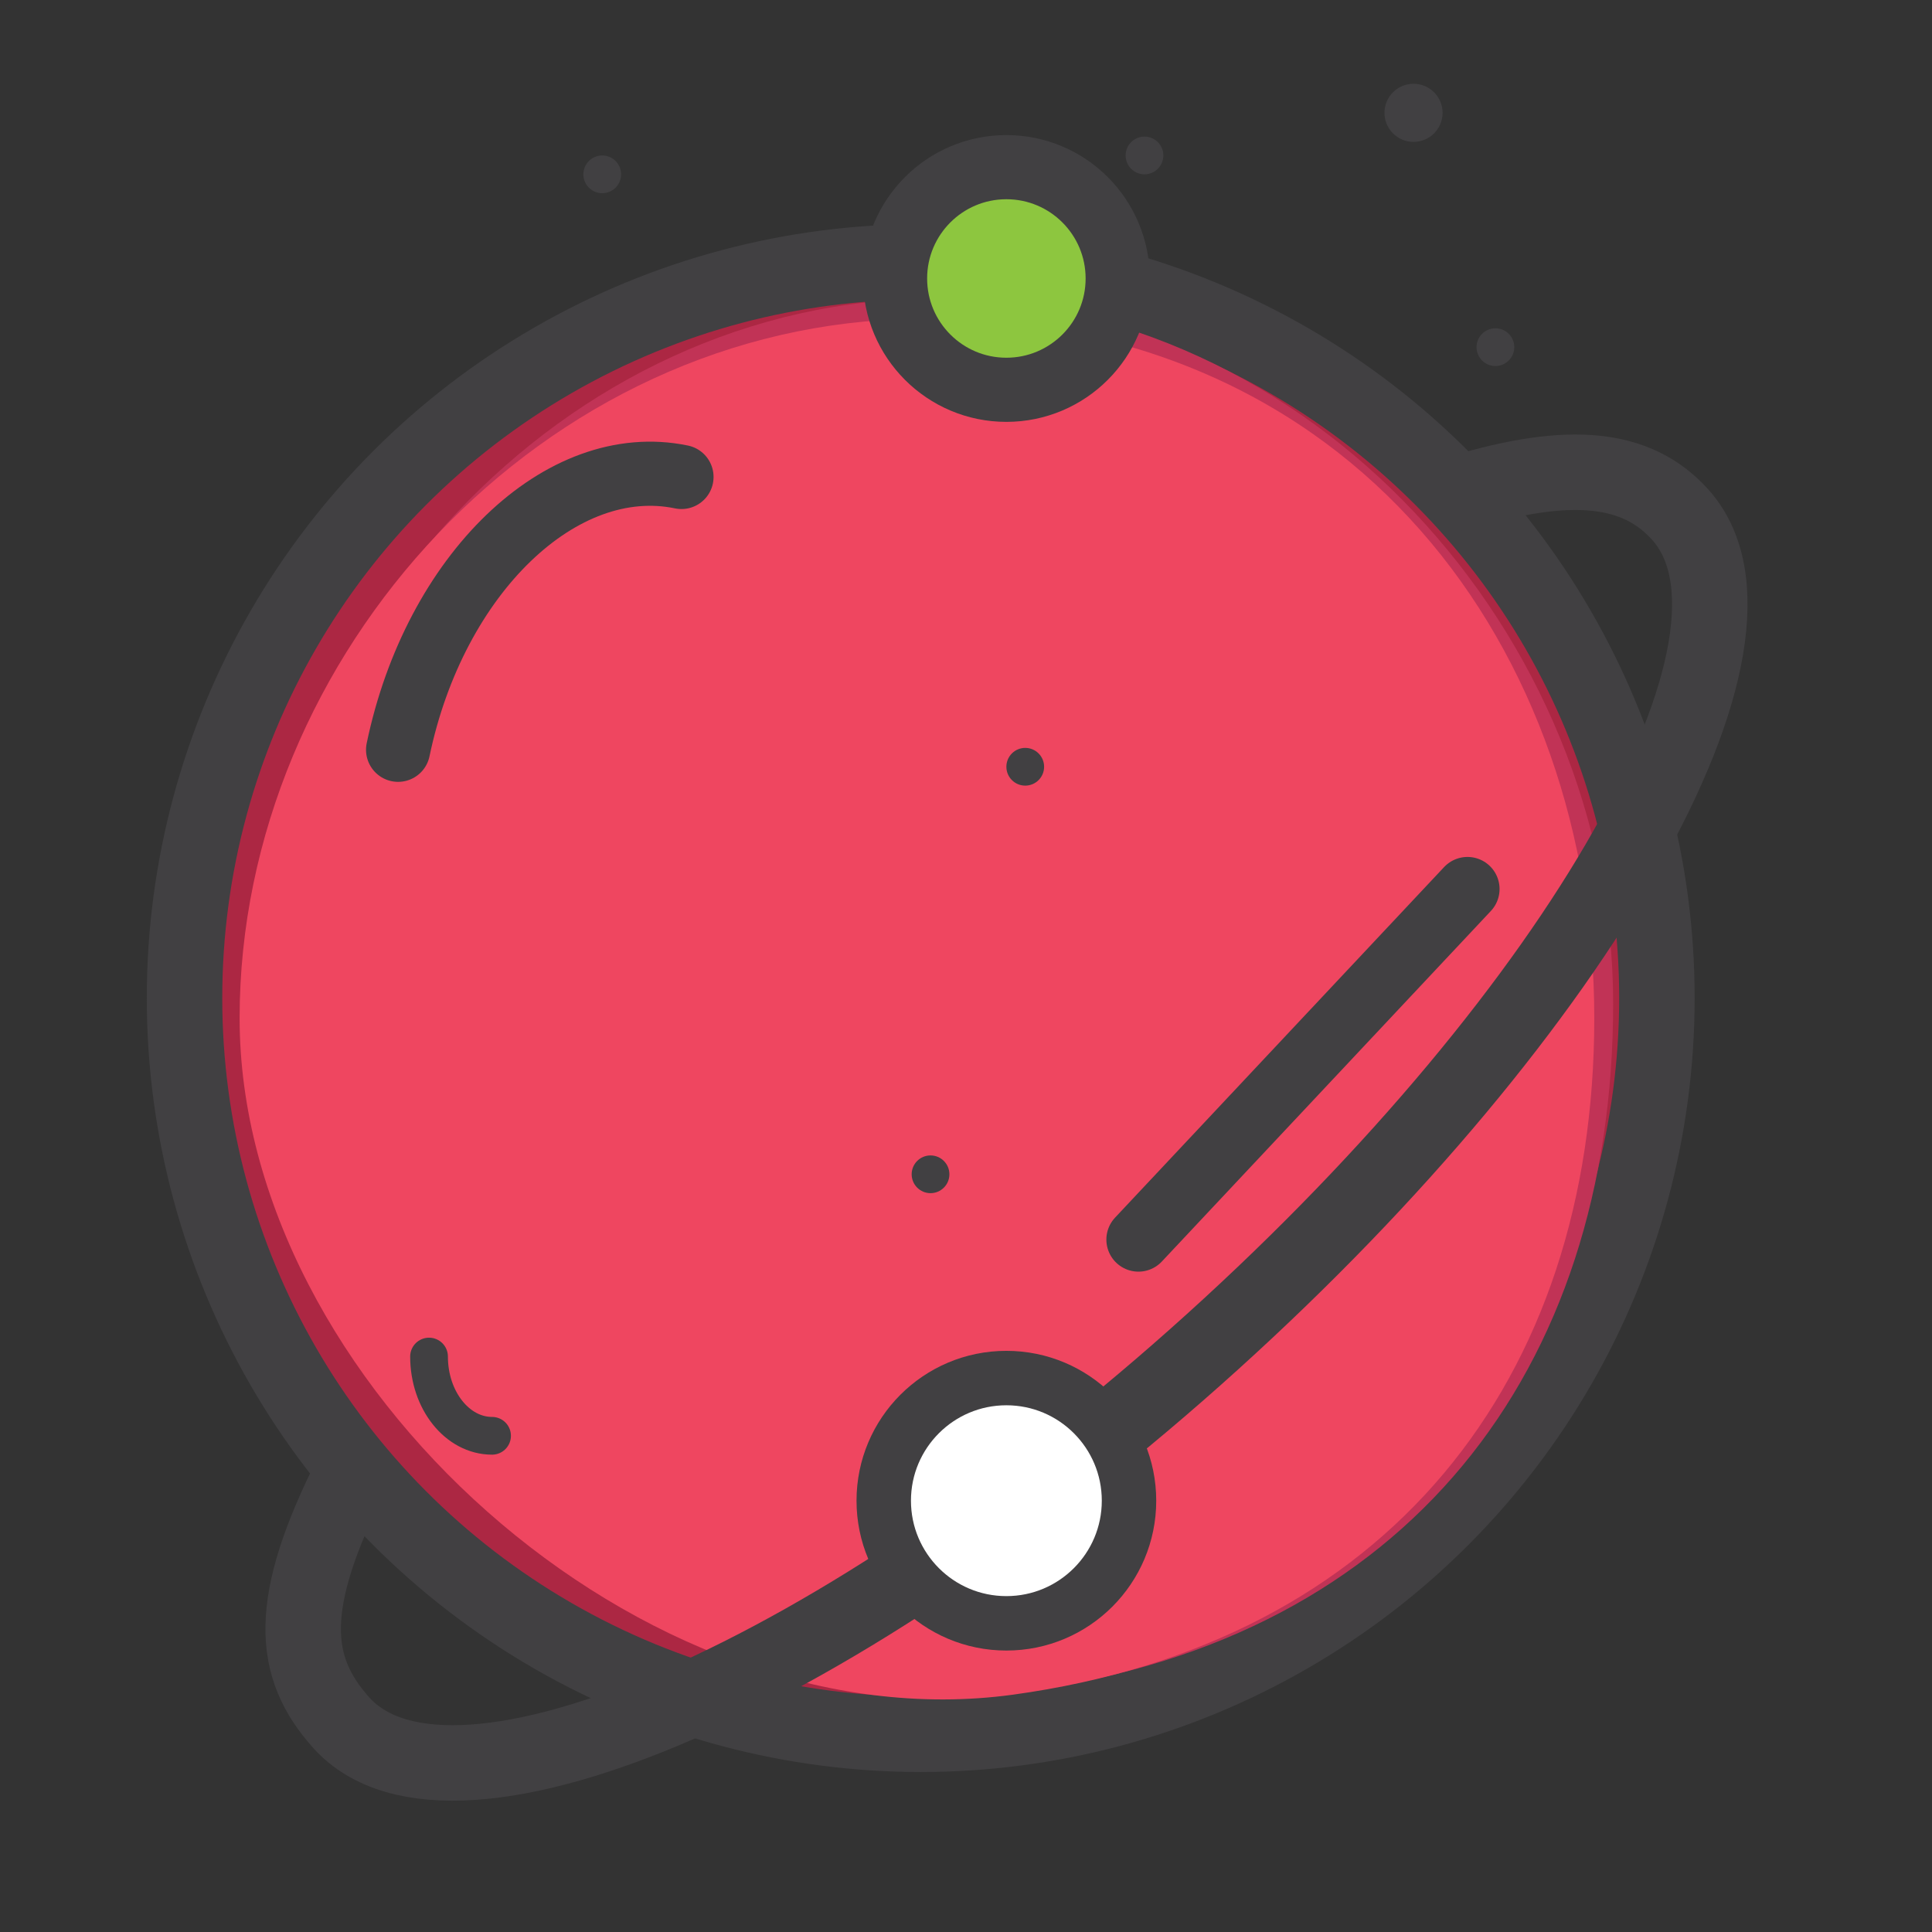 <?xml version="1.0" ?><svg id="Layer_1" style="enable-background:new 0 0 512 512;" version="1.1" viewBox="0 0 512 512" xml:space="preserve" xmlns="http://www.w3.org/2000/svg" xmlns:xlink="http://www.w3.org/1999/xlink"><rect x="0" y="0" width="512" height="512" fill="#333333" stroke="none"/><style type="text/css">
	.st0{fill:#AC2743;stroke:#414042;stroke-width:20;stroke-miterlimit:10;}
	.st1{fill:#C13356;}
	.st2{fill:#EF4660;}
	.st3{fill:#8DC63F;stroke:#414042;stroke-width:17;stroke-miterlimit:10;}
	.st4{fill:#414042;}
	.st5{fill:none;stroke:#414042;stroke-width:10;stroke-linecap:round;stroke-linejoin:round;stroke-miterlimit:10;}
	.st6{fill:none;stroke:#414042;stroke-width:20;stroke-linecap:round;stroke-linejoin:round;stroke-miterlimit:10;}
	.st7{fill:#FFFFFF;stroke:#414042;stroke-width:14.426;stroke-miterlimit:10;}
	.st8{fill:none;stroke:#414042;stroke-width:17;stroke-linecap:round;stroke-linejoin:round;stroke-miterlimit:10;}
</style><circle class="st0" cx="244" cy="264.5" id="XMLID_85_" r="195.1"/><path class="st1" d="M427.5,265.9c0,97.8-55,168.1-154,182c-98.2,13.7-205-84.2-205-182S148.9,79.1,248,79.1  S427.5,168.2,427.5,265.9z" id="XMLID_84_"/><path class="st2" d="M422.5,269.8c0,96.3-55,165.7-154,179.3c-98.2,13.5-205-83-205-179.3S143.9,85.5,243,84.5  C359.5,83.3,422.5,173.4,422.5,269.8z" id="XMLID_83_"/><circle class="st3" cx="266.7" cy="73.8" id="XMLID_82_" r="29.5"/><circle class="st4" cx="246.6" cy="311.2" id="XMLID_76_" r="5"/><circle class="st4" cx="271.7" cy="203.2" id="XMLID_75_" r="5"/><path class="st5" d="M113.7,359.5c0,11.6,7.5,21,16.7,21" id="XMLID_73_"/><circle class="st4" cx="159.6" cy="46.2" id="XMLID_72_" r="5"/><circle class="st4" cx="303.3" cy="41.2" id="XMLID_71_" r="5"/><circle class="st4" cx="396.3" cy="92" id="XMLID_70_" r="5"/><circle class="st4" cx="374.6" cy="29.9" id="XMLID_69_" r="7.7"/><path class="st6" d="M387.3,130.5c28.9-8.7,46.5-6.8,57.9,5.8c29.5,32.6-26,130.8-123.9,219.3S120,489.2,90.5,456.6  c-13.3-14.8-14.7-31.5,2.8-66.1" id="XMLID_109_"/><circle class="st7" cx="266.7" cy="397.7" id="XMLID_81_" r="32.5"/><line class="st8" id="XMLID_74_" x1="301.7" x2="388.9" y1="328.5" y2="235.6"/><path class="st8" d="M105.5,198.7c9.7-46.6,43.3-78.9,75.1-72.3" id="XMLID_77_"/></svg>